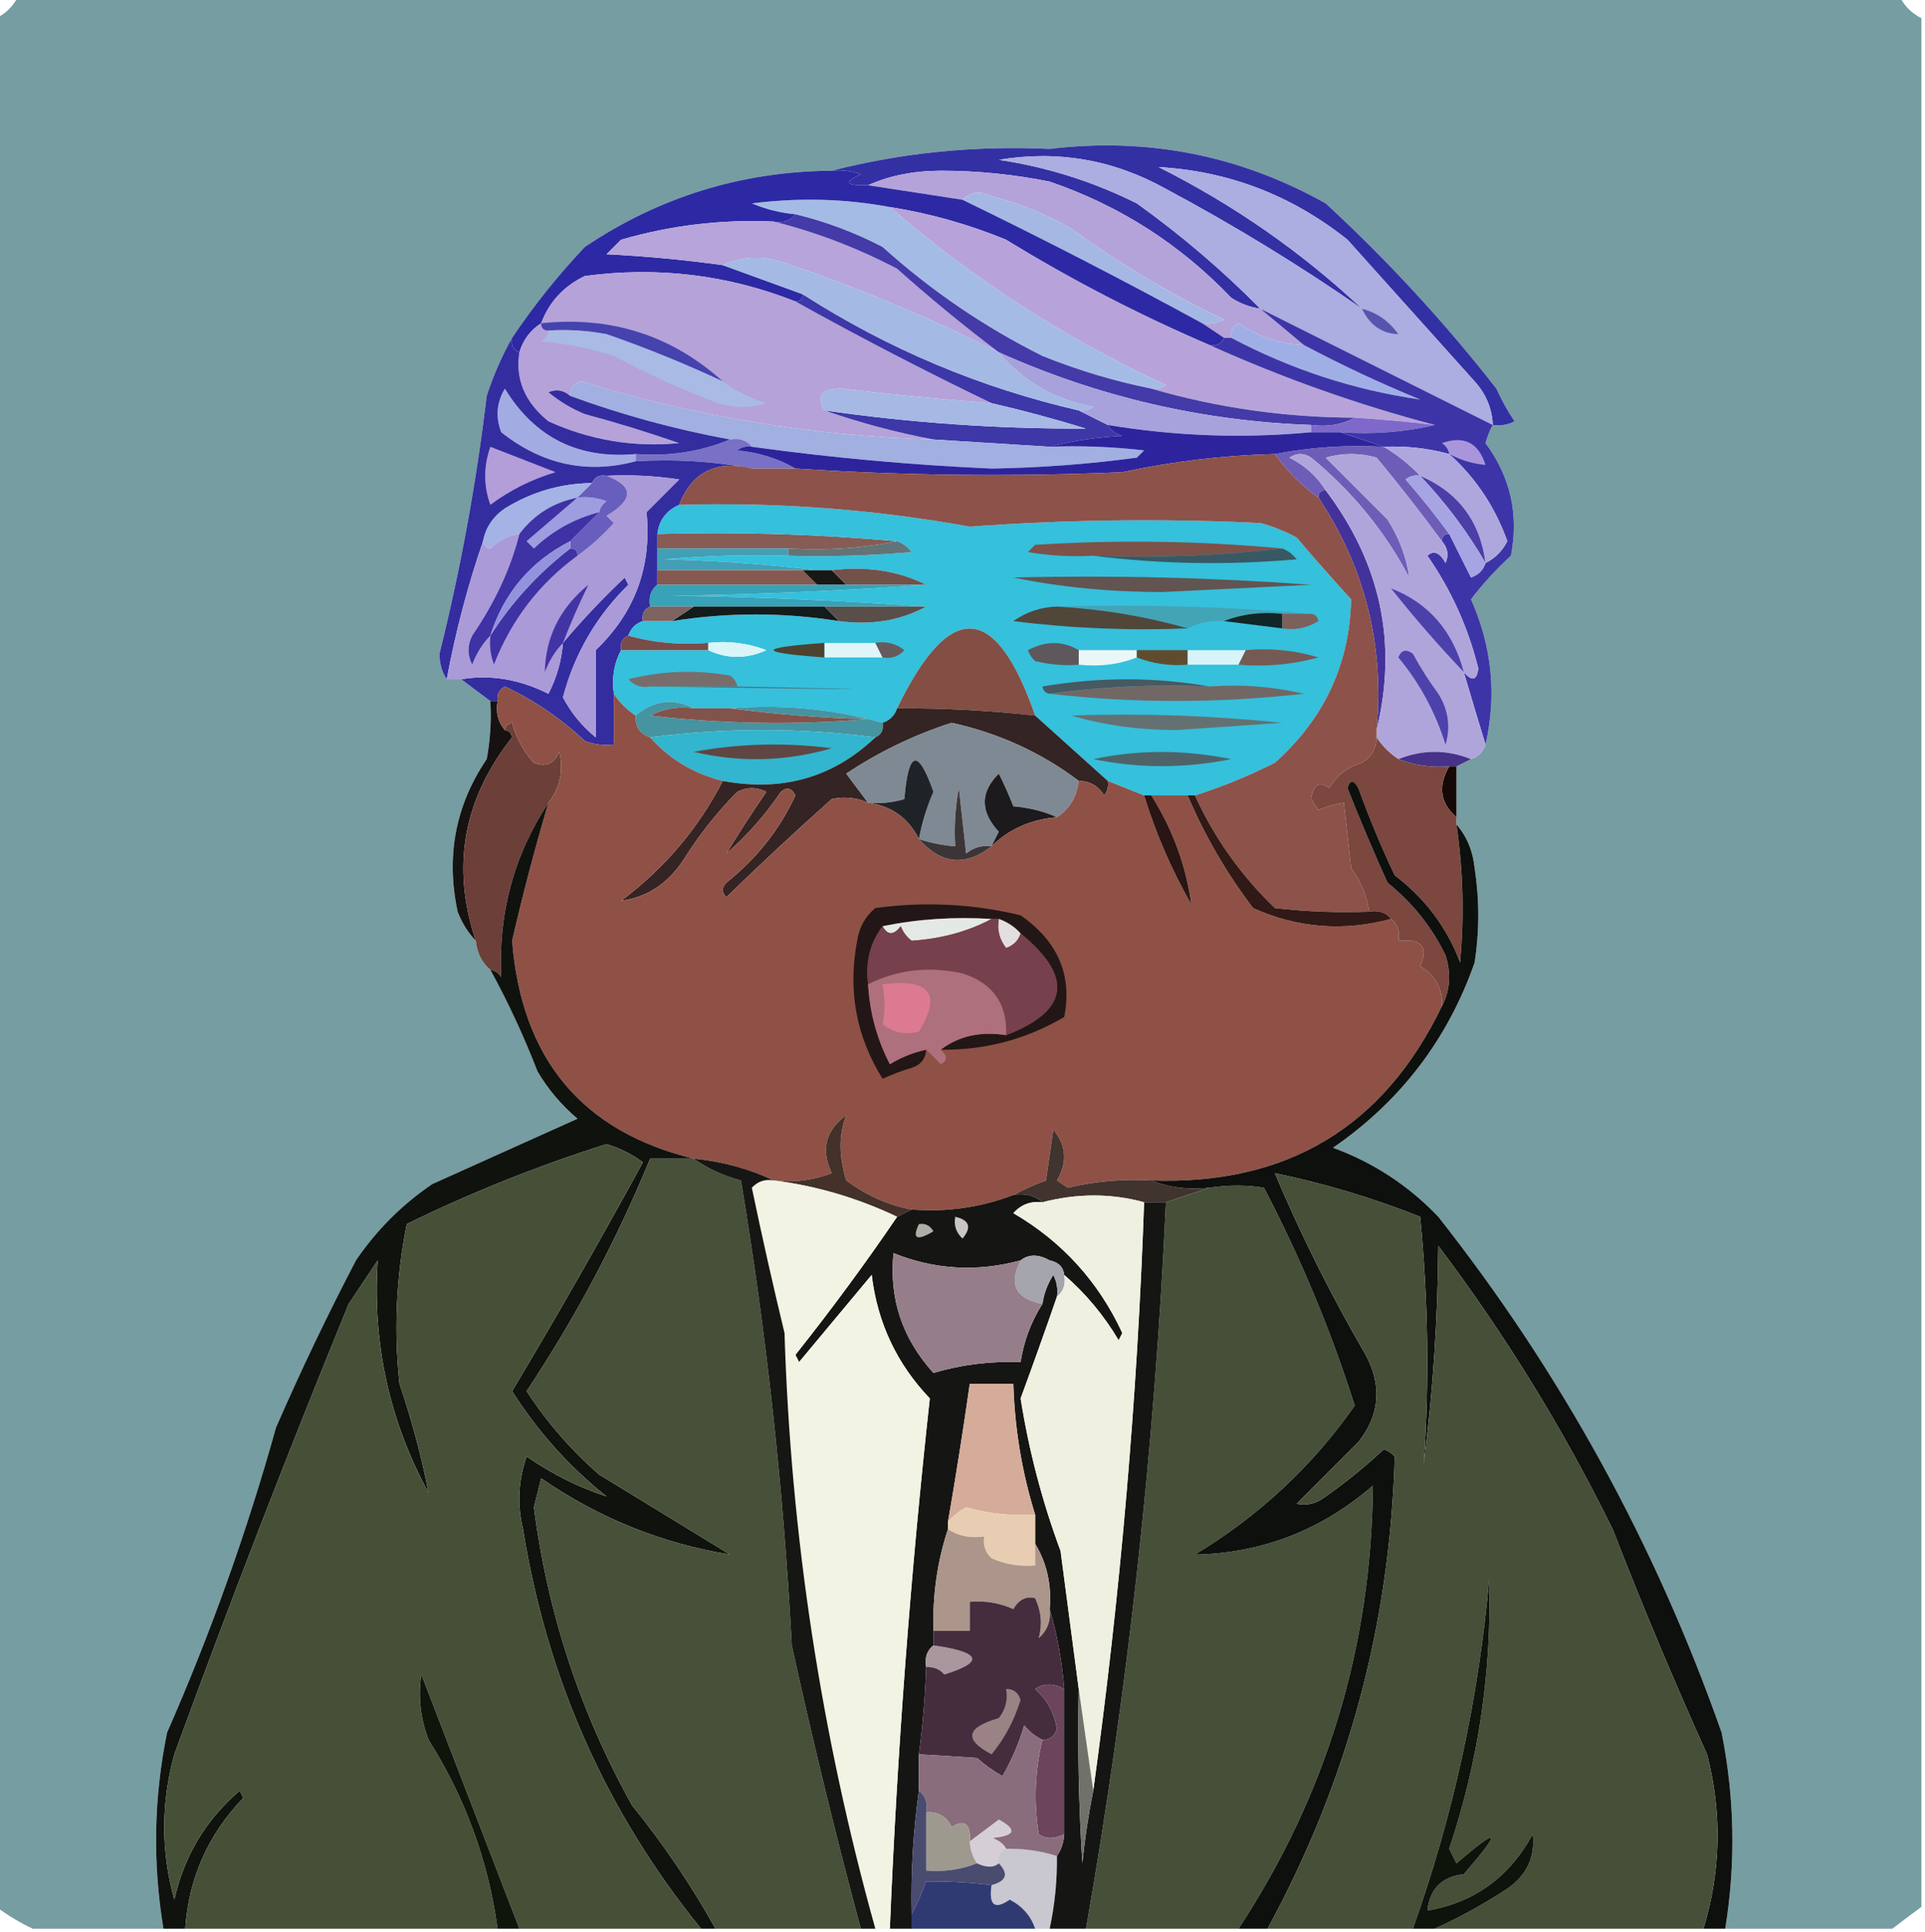 <?xml version="1.0" encoding="UTF-8"?>
<!DOCTYPE svg PUBLIC "-//W3C//DTD SVG 1.1//EN" "http://www.w3.org/Graphics/SVG/1.1/DTD/svg11.dtd">
<svg xmlns="http://www.w3.org/2000/svg" version="1.1" width="265px" height="266px" style="shape-rendering:geometricPrecision; text-rendering:geometricPrecision; image-rendering:optimizeQuality; fill-rule:evenodd; clip-rule:evenodd" xmlns:xlink="http://www.w3.org/1999/xlink">
<g><path style="opacity:0.997" fill="#769da2" d="M 2.5,-0.5 C 88.833,-0.5 175.167,-0.5 261.5,-0.5C 262.167,0.833 263.167,1.833 264.5,2.5C 264.5,89.167 264.5,175.833 264.5,262.5C 263.128,263.512 261.795,264.512 260.5,265.5C 252.833,265.5 245.167,265.5 237.5,265.5C 238.962,256.473 238.795,247.473 237,238.5C 227.88,212.584 214.88,188.918 198,167.5C 193.903,163.202 189.069,160.035 183.5,158C 192.776,151.612 199.276,143.112 203,132.5C 203.667,128.167 203.667,123.833 203,119.5C 202.76,117.148 201.927,115.148 200.5,113.5C 200.5,113.167 200.5,112.833 200.5,112.5C 200.5,110.167 200.5,107.833 200.5,105.5C 201.167,105.167 201.833,104.833 202.5,104.5C 203.5,104.167 204.167,103.5 204.5,102.5C 206.06,95.662 205.393,88.996 202.5,82.5C 204.121,80.376 205.954,78.376 208,76.5C 209.1,70.805 207.933,65.638 204.5,61C 204.743,60.098 205.077,59.265 205.5,58.5C 206.552,58.65 207.552,58.483 208.5,58C 207.54,56.581 206.707,55.081 206,53.5C 198.846,44.347 191.013,35.847 182.5,28C 170.677,21.379 158.01,18.879 144.5,20.5C 134.184,20.022 124.184,21.022 114.5,23.5C 102.091,23.601 90.758,27.101 80.5,34C 76.798,37.923 73.464,42.09 70.5,46.5C 69.109,48.96 67.942,51.626 67,54.5C 65.574,66.486 63.407,78.319 60.5,90C 60.514,91.385 60.848,92.551 61.5,93.5C 62.167,93.5 62.833,93.5 63.5,93.5C 64.795,94.488 66.128,95.488 67.5,96.5C 67.664,99.187 67.497,101.854 67,104.5C 62.704,110.845 61.37,117.845 63,125.5C 63.608,127.066 64.442,128.4 65.5,129.5C 65.66,131.153 66.326,132.486 67.5,133.5C 69.937,137.945 72.103,142.612 74,147.5C 75.458,149.96 77.291,152.127 79.5,154C 72.864,156.983 66.197,159.983 59.5,163C 55.333,165.833 51.833,169.333 49,173.5C 45.061,181.045 41.394,188.712 38,196.5C 33.989,210.869 28.988,224.869 23,238.5C 21.169,247.464 21.002,256.464 22.5,265.5C 16.5,265.5 10.5,265.5 4.5,265.5C 2.78,264.692 1.113,263.692 -0.5,262.5C -0.5,175.833 -0.5,89.167 -0.5,2.5C 0.833,1.833 1.833,0.833 2.5,-0.5 Z"/></g>
<g><path style="opacity:1" fill="#3330a4" d="M 205.5,58.5 C 205.392,56.217 204.559,54.217 203,52.5C 197.167,46 191.333,39.5 185.5,33C 177.835,26.892 169.168,23.559 159.5,23C 169.841,28.194 179.174,34.694 187.5,42.5C 178.889,36.52 169.889,31.02 160.5,26C 153.294,21.983 145.627,20.65 137.5,22C 144.157,22.997 150.49,24.997 156.5,28C 162.61,32.377 168.277,37.211 173.5,42.5C 172.078,42.291 170.745,41.791 169.5,41C 162.466,33.632 154.133,28.299 144.5,25C 139.556,24.003 134.556,23.503 129.5,23.5C 125.761,23.514 122.428,24.18 119.5,25.5C 116.402,25.587 116.068,25.087 118.5,24C 117.207,23.51 115.873,23.343 114.5,23.5C 124.184,21.022 134.184,20.022 144.5,20.5C 158.01,18.879 170.677,21.379 182.5,28C 191.013,35.847 198.846,44.347 206,53.5C 206.707,55.081 207.54,56.581 208.5,58C 207.552,58.483 206.552,58.65 205.5,58.5 Z"/></g>
<g><path style="opacity:1" fill="#b4a3d9" d="M 173.5,42.5 C 175.5,44.167 177.5,45.833 179.5,47.5C 176.234,47.371 173.234,46.371 170.5,44.5C 169.702,44.957 169.369,45.624 169.5,46.5C 169.167,46.5 168.833,46.5 168.5,46.5C 167.5,45.833 166.5,45.167 165.5,44.5C 166.552,44.65 167.552,44.483 168.5,44C 161.149,40.494 154.149,36.328 147.5,31.5C 144.068,29.52 140.402,28.02 136.5,27C 134.934,26.235 133.601,26.402 132.5,27.5C 128.167,26.833 123.833,26.167 119.5,25.5C 122.428,24.18 125.761,23.514 129.5,23.5C 134.556,23.503 139.556,24.003 144.5,25C 154.133,28.299 162.466,33.632 169.5,41C 170.745,41.791 172.078,42.291 173.5,42.5 Z"/></g>
<g><path style="opacity:1" fill="#acade0" d="M 187.5,42.5 C 179.174,34.694 169.841,28.194 159.5,23C 169.168,23.559 177.835,26.892 185.5,33C 191.333,39.5 197.167,46 203,52.5C 204.559,54.217 205.392,56.217 205.5,58.5C 195.444,53.472 184.777,48.139 173.5,42.5C 168.277,37.211 162.61,32.377 156.5,28C 150.49,24.997 144.157,22.997 137.5,22C 145.627,20.65 153.294,21.983 160.5,26C 169.889,31.02 178.889,36.52 187.5,42.5 Z"/></g>
<g><path style="opacity:1" fill="#a5b8e4" d="M 165.5,44.5 C 154.618,38.559 143.618,32.892 132.5,27.5C 133.601,26.402 134.934,26.235 136.5,27C 140.402,28.02 144.068,29.52 147.5,31.5C 154.149,36.328 161.149,40.494 168.5,44C 167.552,44.483 166.552,44.65 165.5,44.5 Z"/></g>
<g><path style="opacity:1" fill="#a4bce5" d="M 122.5,28.5 C 133.916,38.38 146.583,46.547 160.5,53C 159.906,53.464 159.239,53.631 158.5,53.5C 153.388,52.471 148.388,50.971 143.5,49C 135.473,44.989 128.14,39.989 121.5,34C 117.654,31.997 113.654,30.497 109.5,29.5C 107.436,29.313 105.436,28.813 103.5,28C 110.014,27.18 116.347,27.347 122.5,28.5 Z"/></g>
<g><path style="opacity:1" fill="#2d29a4" d="M 114.5,23.5 C 115.873,23.343 117.207,23.51 118.5,24C 116.068,25.087 116.402,25.587 119.5,25.5C 123.833,26.167 128.167,26.833 132.5,27.5C 143.618,32.892 154.618,38.559 165.5,44.5C 166.5,45.167 167.5,45.833 168.5,46.5C 168.158,47.338 167.492,47.672 166.5,47.5C 156.848,43.364 147.514,38.531 138.5,33C 133.33,30.875 127.997,29.375 122.5,28.5C 116.347,27.347 110.014,27.18 103.5,28C 105.436,28.813 107.436,29.313 109.5,29.5C 108.791,30.404 107.791,30.737 106.5,30.5C 99.361,30.178 92.361,31.012 85.5,33C 84.833,33.667 84.167,34.333 83.5,35C 88.882,35.265 94.215,35.765 99.5,36.5C 103.162,37.832 106.828,39.165 110.5,40.5C 110.5,41.167 110.167,41.5 109.5,41.5C 100.18,37.822 90.513,36.655 80.5,38C 77.591,39.406 75.591,41.572 74.5,44.5C 73.026,45.436 72.026,46.77 71.5,48.5C 70.662,48.158 70.328,47.492 70.5,46.5C 73.464,42.09 76.798,37.923 80.5,34C 90.758,27.101 102.091,23.601 114.5,23.5 Z"/></g>
<g><path style="opacity:1" fill="#b6a4da" d="M 106.5,30.5 C 112.319,31.945 117.985,34.111 123.5,37C 128.065,41.075 132.732,44.909 137.5,48.5C 127.888,43.677 117.888,39.51 107.5,36C 104.633,35.199 101.966,35.366 99.5,36.5C 94.215,35.765 88.882,35.265 83.5,35C 84.167,34.333 84.833,33.667 85.5,33C 92.361,31.012 99.361,30.178 106.5,30.5 Z"/></g>
<g><path style="opacity:1" fill="#b5a2d8" d="M 109.5,41.5 C 118.374,46.437 127.374,51.104 136.5,55.5C 129.658,54.984 122.825,54.317 116,53.5C 113.123,53.437 112.289,54.437 113.5,56.5C 118.387,58.2 123.387,59.533 128.5,60.5C 111.93,60.026 95.764,57.359 80,52.5C 78.97,52.836 78.47,53.503 78.5,54.5C 77.577,53.697 76.577,53.53 75.5,54C 77.001,55.252 78.668,56.252 80.5,57C 84.891,58.181 89.225,59.514 93.5,61C 87.251,61.606 81.251,60.606 75.5,58C 72.245,55.364 70.911,52.198 71.5,48.5C 72.026,46.77 73.026,45.436 74.5,44.5C 75.591,41.572 77.591,39.406 80.5,38C 90.513,36.655 100.18,37.822 109.5,41.5 Z"/></g>
<g><path style="opacity:1" fill="#b7a3d9" d="M 122.5,28.5 C 127.997,29.375 133.33,30.875 138.5,33C 147.514,38.531 156.848,43.364 166.5,47.5C 176.562,52.036 186.896,55.703 197.5,58.5C 193.846,58.058 190.179,57.724 186.5,57.5C 176.849,57.463 167.516,56.129 158.5,53.5C 159.239,53.631 159.906,53.464 160.5,53C 146.583,46.547 133.916,38.38 122.5,28.5 Z"/></g>
<g><path style="opacity:1" fill="#5655ae" d="M 187.5,42.5 C 189.544,43.031 191.211,44.198 192.5,46C 190.228,45.923 188.562,44.757 187.5,42.5 Z"/></g>
<g><path style="opacity:1" fill="#4642ae" d="M 74.5,44.5 C 84.115,43.49 92.449,46.157 99.5,52.5C 94.301,50.07 88.968,47.903 83.5,46C 80.854,45.503 78.187,45.336 75.5,45.5C 74.833,45.5 74.5,45.167 74.5,44.5 Z"/></g>
<g><path style="opacity:1" fill="#3d37a8" d="M 110.5,40.5 C 122.231,48.032 134.898,53.365 148.5,56.5C 149.833,57.167 151.167,57.833 152.5,58.5C 152.918,59.222 153.584,59.722 154.5,60C 150.975,60.179 147.641,60.679 144.5,61.5C 139.167,61.167 133.833,60.833 128.5,60.5C 123.387,59.533 118.387,58.2 113.5,56.5C 125.449,58.218 137.449,59.051 149.5,59C 145.191,57.673 140.858,56.507 136.5,55.5C 127.374,51.104 118.374,46.437 109.5,41.5C 110.167,41.5 110.5,41.167 110.5,40.5 Z"/></g>
<g><path style="opacity:1" fill="#443aa8" d="M 109.5,29.5 C 113.654,30.497 117.654,31.997 121.5,34C 128.14,39.989 135.473,44.989 143.5,49C 148.388,50.971 153.388,52.471 158.5,53.5C 167.516,56.129 176.849,57.463 186.5,57.5C 184.735,58.461 182.735,58.795 180.5,58.5C 165.515,57.97 151.182,54.636 137.5,48.5C 132.732,44.909 128.065,41.075 123.5,37C 117.985,34.111 112.319,31.945 106.5,30.5C 107.791,30.737 108.791,30.404 109.5,29.5 Z"/></g>
<g><path style="opacity:1" fill="#a9bae5" d="M 75.5,45.5 C 78.187,45.336 80.854,45.503 83.5,46C 88.968,47.903 94.301,50.07 99.5,52.5C 101.255,53.792 103.255,54.792 105.5,55.5C 102.861,56.356 100.194,56.19 97.5,55C 93.047,53.274 88.714,51.274 84.5,49C 81.247,47.964 77.914,47.297 74.5,47C 75.056,46.617 75.389,46.117 75.5,45.5 Z"/></g>
<g><path style="opacity:1" fill="#a4b9e4" d="M 99.5,36.5 C 101.966,35.366 104.633,35.199 107.5,36C 117.888,39.51 127.888,43.677 137.5,48.5C 140.861,52.519 145.195,55.019 150.5,56C 149.906,56.464 149.239,56.631 148.5,56.5C 134.898,53.365 122.231,48.032 110.5,40.5C 106.828,39.165 103.162,37.832 99.5,36.5 Z"/></g>
<g><path style="opacity:1" fill="#9fafe6" d="M 179.5,47.5 C 184.66,50.245 189.994,52.745 195.5,55C 186.389,53.685 177.722,50.852 169.5,46.5C 169.369,45.624 169.702,44.957 170.5,44.5C 173.234,46.371 176.234,47.371 179.5,47.5 Z"/></g>
<g><path style="opacity:1" fill="#a6b8e4" d="M 136.5,55.5 C 140.858,56.507 145.191,57.673 149.5,59C 137.449,59.051 125.449,58.218 113.5,56.5C 112.289,54.437 113.123,53.437 116,53.5C 122.825,54.317 129.658,54.984 136.5,55.5 Z"/></g>
<g><path style="opacity:1" fill="#a7a2db" d="M 137.5,48.5 C 151.182,54.636 165.515,57.97 180.5,58.5C 180.5,58.833 180.5,59.167 180.5,59.5C 171.156,60.38 161.823,60.046 152.5,58.5C 151.167,57.833 149.833,57.167 148.5,56.5C 149.239,56.631 149.906,56.464 150.5,56C 145.195,55.019 140.861,52.519 137.5,48.5 Z"/></g>
<g><path style="opacity:1" fill="#7e69ca" d="M 186.5,57.5 C 190.179,57.724 193.846,58.058 197.5,58.5C 193.366,59.485 189.032,59.818 184.5,59.5C 183.167,59.5 181.833,59.5 180.5,59.5C 180.5,59.167 180.5,58.833 180.5,58.5C 182.735,58.795 184.735,58.461 186.5,57.5 Z"/></g>
<g><path style="opacity:1" fill="#3d35a7" d="M 173.5,42.5 C 184.777,48.139 195.444,53.472 205.5,58.5C 205.077,59.265 204.743,60.098 204.5,61C 207.933,65.638 209.1,70.805 208,76.5C 205.954,78.376 204.121,80.376 202.5,82.5C 205.393,88.996 206.06,95.662 204.5,102.5C 203.51,99.261 202.51,95.928 201.5,92.5C 202.65,93.85 203.317,93.684 203.5,92C 202.115,86.397 199.782,81.231 196.5,76.5C 197.355,75.707 198.189,76.04 199,77.5C 199.47,76.423 199.303,75.423 198.5,74.5C 198.5,73.833 198.833,73.5 199.5,73.5C 200.491,75.482 201.491,77.482 202.5,79.5C 203.522,79.144 204.189,78.478 204.5,77.5C 205.812,76.855 206.812,75.855 207.5,74.5C 205.815,69.783 203.148,65.783 199.5,62.5C 196.57,61.701 193.57,61.368 190.5,61.5C 188.5,60.833 186.5,60.167 184.5,59.5C 189.032,59.818 193.366,59.485 197.5,58.5C 186.896,55.703 176.562,52.036 166.5,47.5C 167.492,47.672 168.158,47.338 168.5,46.5C 168.833,46.5 169.167,46.5 169.5,46.5C 177.722,50.852 186.389,53.685 195.5,55C 189.994,52.745 184.66,50.245 179.5,47.5C 177.5,45.833 175.5,44.167 173.5,42.5 Z"/></g>
<g><path style="opacity:1" fill="#a3ace2" d="M 87.5,62.5 C 87.5,62.833 87.5,63.167 87.5,63.5C 80.798,65.287 74.631,63.954 69,59.5C 68.192,57.421 68.359,55.421 69.5,53.5C 73.609,60.221 79.609,63.221 87.5,62.5 Z"/></g>
<g><path style="opacity:1" fill="#a1afe1" d="M 128.5,60.5 C 133.833,60.833 139.167,61.167 144.5,61.5C 148.846,61.334 153.179,61.501 157.5,62C 157.167,62.333 156.833,62.667 156.5,63C 149.863,63.893 143.197,64.393 136.5,64.5C 125.441,64.012 114.441,63.012 103.5,61.5C 102.791,60.596 101.791,60.263 100.5,60.5C 92.975,59.119 85.642,57.119 78.5,54.5C 78.47,53.503 78.97,52.836 80,52.5C 95.764,57.359 111.93,60.026 128.5,60.5 Z"/></g>
<g><path style="opacity:1" fill="#a995dc" d="M 199.5,62.5 C 199.389,61.883 199.056,61.383 198.5,61C 201.531,59.925 203.531,60.925 204.5,64C 202.811,63.866 201.144,63.366 199.5,62.5 Z"/></g>
<g><path style="opacity:1" fill="#6e5db7" d="M 190.5,61.5 C 192.349,62.593 194.016,63.926 195.5,65.5C 194.761,65.369 194.094,65.536 193.5,66C 195.629,68.439 197.629,70.939 199.5,73.5C 198.833,73.5 198.5,73.833 198.5,74.5C 195.367,70.268 192.367,66.435 189.5,63C 187.167,62.333 184.833,62.333 182.5,63C 185.333,65.833 188.167,68.667 191,71.5C 192.626,74.058 193.626,76.725 194,79.5C 190.635,73.129 186.135,67.629 180.5,63C 179.5,62.333 178.5,62.333 177.5,63C 179.618,64.049 181.284,65.549 182.5,67.5C 181.833,67.5 181.5,67.833 181.5,68.5C 179.167,66.833 177.167,64.833 175.5,62.5C 180.405,61.555 185.405,61.221 190.5,61.5 Z"/></g>
<g><path style="opacity:1" fill="#7971c6" d="M 100.5,60.5 C 101.791,60.263 102.791,60.596 103.5,61.5C 102.761,61.369 102.094,61.536 101.5,62C 104.457,62.279 107.123,63.113 109.5,64.5C 107.5,64.5 105.5,64.5 103.5,64.5C 98.359,63.512 93.026,63.179 87.5,63.5C 87.5,63.167 87.5,62.833 87.5,62.5C 92.122,62.844 96.455,62.177 100.5,60.5 Z"/></g>
<g><path style="opacity:1" fill="#2d249d" d="M 152.5,58.5 C 161.823,60.046 171.156,60.38 180.5,59.5C 181.833,59.5 183.167,59.5 184.5,59.5C 186.5,60.167 188.5,60.833 190.5,61.5C 185.405,61.221 180.405,61.555 175.5,62.5C 168.429,62.678 161.429,63.511 154.5,65C 139.489,65.642 124.489,65.476 109.5,64.5C 107.123,63.113 104.457,62.279 101.5,62C 102.094,61.536 102.761,61.369 103.5,61.5C 114.441,63.012 125.441,64.012 136.5,64.5C 143.197,64.393 149.863,63.893 156.5,63C 156.833,62.667 157.167,62.333 157.5,62C 153.179,61.501 148.846,61.334 144.5,61.5C 147.641,60.679 150.975,60.179 154.5,60C 153.584,59.722 152.918,59.222 152.5,58.5 Z"/></g>
<g><path style="opacity:1" fill="#aea7de" d="M 190.5,61.5 C 193.57,61.368 196.57,61.701 199.5,62.5C 203.148,65.783 205.815,69.783 207.5,74.5C 206.812,75.855 205.812,76.855 204.5,77.5C 203.751,71.758 200.751,67.758 195.5,65.5C 194.016,63.926 192.349,62.593 190.5,61.5 Z"/></g>
<g><path style="opacity:1" fill="#332da0" d="M 70.5,46.5 C 70.328,47.492 70.662,48.158 71.5,48.5C 70.911,52.198 72.245,55.364 75.5,58C 81.251,60.606 87.251,61.606 93.5,61C 89.225,59.514 84.891,58.181 80.5,57C 78.668,56.252 77.001,55.252 75.5,54C 76.577,53.53 77.577,53.697 78.5,54.5C 85.642,57.119 92.975,59.119 100.5,60.5C 96.455,62.177 92.122,62.844 87.5,62.5C 79.609,63.221 73.609,60.221 69.5,53.5C 68.359,55.421 68.192,57.421 69,59.5C 74.631,63.954 80.798,65.287 87.5,63.5C 93.026,63.179 98.359,63.512 103.5,64.5C 98.569,63.312 95.236,64.978 93.5,69.5C 91.738,70.262 90.738,71.596 90.5,73.5C 90.5,74.167 90.5,74.833 90.5,75.5C 90.5,76.5 90.5,77.5 90.5,78.5C 90.5,79.167 90.5,79.833 90.5,80.5C 89.596,81.209 89.263,82.209 89.5,83.5C 88.662,83.842 88.328,84.508 88.5,85.5C 87.5,85.833 86.833,86.5 86.5,87.5C 85.662,87.842 85.328,88.508 85.5,89.5C 84.539,91.265 84.205,93.265 84.5,95.5C 84.5,97.833 84.5,100.167 84.5,102.5C 83.127,102.657 81.793,102.49 80.5,102C 77.245,98.914 73.578,96.414 69.5,94.5C 68.703,94.957 68.369,95.624 68.5,96.5C 68.167,96.5 67.833,96.5 67.5,96.5C 66.128,95.488 64.795,94.488 63.5,93.5C 67.501,92.833 71.501,93.499 75.5,95.5C 76.635,93.293 77.302,90.96 77.5,88.5C 80.101,85.396 82.934,82.396 86,79.5C 86.167,79.833 86.333,80.167 86.5,80.5C 82.072,84.857 79.072,90.024 77.5,96C 78.608,98.112 80.108,99.946 82,101.5C 82,97.5 82,93.5 82,89.5C 87.409,84.34 89.743,78.006 89,70.5C 90.5,69 92,67.5 93.5,66C 90.183,65.502 86.85,65.335 83.5,65.5C 82.508,65.328 81.842,65.662 81.5,66.5C 77.187,66.548 73.187,67.715 69.5,70C 67.859,71.129 66.859,72.629 66.5,74.5C 64.388,80.607 62.722,86.941 61.5,93.5C 60.848,92.551 60.514,91.385 60.5,90C 63.407,78.319 65.574,66.486 67,54.5C 67.942,51.626 69.109,48.96 70.5,46.5 Z"/></g>
<g><path style="opacity:1" fill="#b39eda" d="M 67.5,61.5 C 70.479,62.654 73.479,63.82 76.5,65C 73.221,65.973 70.221,67.473 67.5,69.5C 66.551,66.874 66.551,64.207 67.5,61.5 Z"/></g>
<g><path style="opacity:1" fill="#ab9ad8" d="M 83.5,65.5 C 86.85,65.335 90.183,65.502 93.5,66C 92,67.5 90.5,69 89,70.5C 89.743,78.006 87.409,84.34 82,89.5C 82,93.5 82,97.5 82,101.5C 80.108,99.946 78.608,98.112 77.5,96C 79.072,90.024 82.072,84.857 86.5,80.5C 86.333,80.167 86.167,79.833 86,79.5C 82.934,82.396 80.101,85.396 77.5,88.5C 77.302,90.96 76.635,93.293 75.5,95.5C 71.501,93.499 67.501,92.833 63.5,93.5C 62.833,93.5 62.167,93.5 61.5,93.5C 62.722,86.941 64.388,80.607 66.5,74.5C 66.56,75.043 66.893,75.376 67.5,75.5C 68.622,74.37 69.956,73.703 71.5,73.5C 70.308,78.242 68.141,82.909 65,87.5C 64.333,88.833 64.333,90.167 65,91.5C 65.608,89.934 66.442,88.6 67.5,87.5C 67.343,88.873 67.51,90.207 68,91.5C 70.4,85.35 74.234,80.35 79.5,76.5C 81.296,75.207 82.963,73.707 84.5,72C 84.167,71.667 83.833,71.333 83.5,71C 87.275,68.756 87.275,66.923 83.5,65.5 Z"/></g>
<g><path style="opacity:1" fill="#a4b2e5" d="M 81.5,66.5 C 80.833,67.167 80.167,67.833 79.5,68.5C 76.197,69.151 73.53,70.818 71.5,73.5C 69.956,73.703 68.622,74.37 67.5,75.5C 66.893,75.376 66.56,75.043 66.5,74.5C 66.859,72.629 67.859,71.129 69.5,70C 73.187,67.715 77.187,66.548 81.5,66.5 Z"/></g>
<g><path style="opacity:1" fill="#44329b" d="M 182.5,67.5 C 190.095,77.561 192.428,88.561 189.5,100.5C 190.583,88.832 187.916,78.165 181.5,68.5C 181.5,67.833 181.833,67.5 182.5,67.5 Z"/></g>
<g><path style="opacity:1" fill="#9e9de0" d="M 79.5,68.5 C 80.873,68.343 82.207,68.51 83.5,69C 82.944,69.383 82.611,69.883 82.5,70.5C 79.071,71.381 76.071,73.048 73.5,75.5C 73.167,75.167 72.833,74.833 72.5,74.5C 74.878,72.448 77.211,70.448 79.5,68.5 Z"/></g>
<g><path style="opacity:1" fill="#685ebd" d="M 83.5,65.5 C 87.275,66.923 87.275,68.756 83.5,71C 83.833,71.333 84.167,71.667 84.5,72C 82.963,73.707 81.296,75.207 79.5,76.5C 79.5,75.833 79.167,75.5 78.5,75.5C 78.5,75.167 78.5,74.833 78.5,74.5C 79.833,73.167 81.167,71.833 82.5,70.5C 82.611,69.883 82.944,69.383 83.5,69C 82.207,68.51 80.873,68.343 79.5,68.5C 80.167,67.833 80.833,67.167 81.5,66.5C 81.842,65.662 82.508,65.328 83.5,65.5 Z"/></g>
<g><path style="opacity:1" fill="#4b3ea6" d="M 195.5,65.5 C 200.751,67.758 203.751,71.758 204.5,77.5C 201.998,73.181 198.998,69.181 195.5,65.5 Z"/></g>
<g><path style="opacity:1" fill="#865c55" d="M 90.5,73.5 C 101.581,73.19 112.581,73.523 123.5,74.5C 118.695,75.487 113.695,75.82 108.5,75.5C 102.5,75.5 96.5,75.5 90.5,75.5C 90.5,74.833 90.5,74.167 90.5,73.5 Z"/></g>
<g><path style="opacity:1" fill="#35c0dc" d="M 93.5,69.5 C 106.987,69.109 120.32,70.109 133.5,72.5C 146.825,71.527 160.159,71.36 173.5,72C 175.246,72.471 176.913,73.138 178.5,74C 181.002,76.947 183.502,79.78 186,82.5C 185.79,91.432 182.29,98.932 175.5,105C 171.93,106.799 168.263,108.299 164.5,109.5C 164.167,109.5 163.833,109.5 163.5,109.5C 161.833,109.5 160.167,109.5 158.5,109.5C 158.167,109.5 157.833,109.5 157.5,109.5C 155.833,108.833 154.167,108.167 152.5,107.5C 149.192,104.529 145.859,101.529 142.5,98.5C 137.083,82.878 130.75,82.545 123.5,97.5C 123.167,98.5 122.5,99.167 121.5,99.5C 114.781,97.595 107.781,96.929 100.5,97.5C 98.833,97.5 97.167,97.5 95.5,97.5C 92.67,96.063 90.003,96.396 87.5,98.5C 86.272,97.694 85.272,96.694 84.5,95.5C 84.205,93.265 84.539,91.265 85.5,89.5C 89.5,89.5 93.5,89.5 97.5,89.5C 100.135,90.729 102.801,90.729 105.5,89.5C 102.914,88.52 100.247,88.187 97.5,88.5C 93.629,88.815 89.962,88.482 86.5,87.5C 86.833,86.5 87.5,85.833 88.5,85.5C 89.833,85.5 91.167,85.5 92.5,85.5C 100.161,84.276 107.828,84.276 115.5,85.5C 119.971,86.089 123.971,85.423 127.5,83.5C 116.007,82.669 104.341,82.169 92.5,82C 104.341,81.831 116.007,81.331 127.5,80.5C 123.627,78.57 119.294,77.903 114.5,78.5C 113.833,78.5 113.167,78.5 112.5,78.5C 105.679,77.671 98.679,77.171 91.5,77C 97.157,76.501 102.824,76.334 108.5,76.5C 114.176,76.666 119.843,76.499 125.5,76C 124.956,75.283 124.289,74.783 123.5,74.5C 112.581,73.523 101.581,73.19 90.5,73.5C 90.738,71.596 91.738,70.262 93.5,69.5 Z"/></g>
<g><path style="opacity:1" fill="#429fb5" d="M 90.5,75.5 C 96.5,75.5 102.5,75.5 108.5,75.5C 108.5,75.833 108.5,76.167 108.5,76.5C 102.824,76.334 97.157,76.501 91.5,77C 98.679,77.171 105.679,77.671 112.5,78.5C 111.833,78.5 111.167,78.5 110.5,78.5C 103.833,78.5 97.167,78.5 90.5,78.5C 90.5,77.5 90.5,76.5 90.5,75.5 Z"/></g>
<g><path style="opacity:1" fill="#627477" d="M 123.5,74.5 C 124.289,74.783 124.956,75.283 125.5,76C 119.843,76.499 114.176,76.666 108.5,76.5C 108.5,76.167 108.5,75.833 108.5,75.5C 113.695,75.82 118.695,75.487 123.5,74.5 Z"/></g>
<g><path style="opacity:1" fill="#7d5249" d="M 176.5,75.5 C 168.016,76.493 159.349,76.826 150.5,76.5C 147.482,76.665 144.482,76.498 141.5,76C 141.833,75.667 142.167,75.333 142.5,75C 153.855,74.282 165.189,74.449 176.5,75.5 Z"/></g>
<g><path style="opacity:1" fill="#a6a4e2" d="M 195.5,65.5 C 198.998,69.181 201.998,73.181 204.5,77.5C 204.189,78.478 203.522,79.144 202.5,79.5C 201.491,77.482 200.491,75.482 199.5,73.5C 197.629,70.939 195.629,68.439 193.5,66C 194.094,65.536 194.761,65.369 195.5,65.5 Z"/></g>
<g><path style="opacity:1" fill="#385963" d="M 176.5,75.5 C 177.289,75.783 177.956,76.283 178.5,77C 168.991,77.824 159.657,77.658 150.5,76.5C 159.349,76.826 168.016,76.493 176.5,75.5 Z"/></g>
<g><path style="opacity:1" fill="#855950" d="M 90.5,78.5 C 97.167,78.5 103.833,78.5 110.5,78.5C 111.167,79.167 111.833,79.833 112.5,80.5C 105.167,80.5 97.833,80.5 90.5,80.5C 90.5,79.833 90.5,79.167 90.5,78.5 Z"/></g>
<g><path style="opacity:1" fill="#171716" d="M 110.5,78.5 C 111.167,78.5 111.833,78.5 112.5,78.5C 113.167,78.5 113.833,78.5 114.5,78.5C 115.167,79.167 115.833,79.833 116.5,80.5C 115.167,80.5 113.833,80.5 112.5,80.5C 111.833,79.833 111.167,79.167 110.5,78.5 Z"/></g>
<g><path style="opacity:1" fill="#3e32a5" d="M 79.5,68.5 C 77.211,70.448 74.878,72.448 72.5,74.5C 72.833,74.833 73.167,75.167 73.5,75.5C 76.071,73.048 79.071,71.381 82.5,70.5C 81.167,71.833 79.833,73.167 78.5,74.5C 73.045,77.291 69.378,81.624 67.5,87.5C 66.442,88.6 65.608,89.934 65,91.5C 64.333,90.167 64.333,88.833 65,87.5C 68.141,82.909 70.308,78.242 71.5,73.5C 73.53,70.818 76.197,69.151 79.5,68.5 Z"/></g>
<g><path style="opacity:1" fill="#725149" d="M 114.5,78.5 C 119.294,77.903 123.627,78.57 127.5,80.5C 123.833,80.5 120.167,80.5 116.5,80.5C 115.833,79.833 115.167,79.167 114.5,78.5 Z"/></g>
<g><path style="opacity:1" fill="#3f32a4" d="M 78.5,75.5 C 79.167,75.5 79.5,75.833 79.5,76.5C 74.234,80.35 70.4,85.35 68,91.5C 67.51,90.207 67.343,88.873 67.5,87.5C 70.429,82.901 74.096,78.901 78.5,75.5 Z"/></g>
<g><path style="opacity:1" fill="#37a2b8" d="M 90.5,80.5 C 97.833,80.5 105.167,80.5 112.5,80.5C 113.833,80.5 115.167,80.5 116.5,80.5C 120.167,80.5 123.833,80.5 127.5,80.5C 116.007,81.331 104.341,81.831 92.5,82C 104.341,82.169 116.007,82.669 127.5,83.5C 122.833,83.5 118.167,83.5 113.5,83.5C 107.5,83.5 101.5,83.5 95.5,83.5C 93.5,83.5 91.5,83.5 89.5,83.5C 89.263,82.209 89.596,81.209 90.5,80.5 Z"/></g>
<g><path style="opacity:1" fill="#625451" d="M 139.5,79.5 C 153.183,79.168 166.85,79.501 180.5,80.5C 173.667,80.833 166.833,81.167 160,81.5C 152.799,81.497 145.966,80.83 139.5,79.5 Z"/></g>
<g><path style="opacity:1" fill="#9392dd" d="M 78.5,74.5 C 78.5,74.833 78.5,75.167 78.5,75.5C 74.096,78.901 70.429,82.901 67.5,87.5C 69.378,81.624 73.045,77.291 78.5,74.5 Z"/></g>
<g><path style="opacity:1" fill="#141b1b" d="M 95.5,83.5 C 101.5,83.5 107.5,83.5 113.5,83.5C 114.167,84.167 114.833,84.833 115.5,85.5C 107.828,84.276 100.161,84.276 92.5,85.5C 93.5,84.833 94.5,84.167 95.5,83.5 Z"/></g>
<g><path style="opacity:1" fill="#594e49" d="M 113.5,83.5 C 118.167,83.5 122.833,83.5 127.5,83.5C 123.971,85.423 119.971,86.089 115.5,85.5C 114.833,84.833 114.167,84.167 113.5,83.5 Z"/></g>
<g><path style="opacity:1" fill="#43a4b6" d="M 145.5,83.5 C 157.345,83.172 169.012,83.505 180.5,84.5C 179.167,84.5 177.833,84.5 176.5,84.5C 173.615,84.194 170.948,84.527 168.5,85.5C 166.708,85.366 165.042,85.699 163.5,86.5C 157.735,84.853 151.735,83.853 145.5,83.5 Z"/></g>
<g><path style="opacity:1" fill="#7d6360" d="M 89.5,83.5 C 91.5,83.5 93.5,83.5 95.5,83.5C 94.5,84.167 93.5,84.833 92.5,85.5C 91.167,85.5 89.833,85.5 88.5,85.5C 88.328,84.508 88.662,83.842 89.5,83.5 Z"/></g>
<g><path style="opacity:1" fill="#112627" d="M 168.5,85.5 C 170.948,84.527 173.615,84.194 176.5,84.5C 176.5,85.167 176.5,85.833 176.5,86.5C 173.833,86.167 171.167,85.833 168.5,85.5 Z"/></g>
<g><path style="opacity:1" fill="#51463a" d="M 145.5,83.5 C 151.735,83.853 157.735,84.853 163.5,86.5C 155.472,86.831 147.472,86.498 139.5,85.5C 141.304,84.232 143.304,83.565 145.5,83.5 Z"/></g>
<g><path style="opacity:1" fill="#7c605b" d="M 176.5,84.5 C 177.833,84.5 179.167,84.5 180.5,84.5C 181.043,84.56 181.376,84.893 181.5,85.5C 179.955,86.452 178.288,86.785 176.5,86.5C 176.5,85.833 176.5,85.167 176.5,84.5 Z"/></g>
<g><path style="opacity:1" fill="#4234a5" d="M 77.5,88.5 C 76.442,89.6 75.608,90.934 75,92.5C 75.103,87.682 77.103,83.682 81,80.5C 79.773,82.972 78.607,85.639 77.5,88.5 Z"/></g>
<g><path style="opacity:1" fill="#794c4a" d="M 86.5,87.5 C 89.962,88.482 93.629,88.815 97.5,88.5C 97.5,88.833 97.5,89.167 97.5,89.5C 93.5,89.5 89.5,89.5 85.5,89.5C 85.328,88.508 85.662,87.842 86.5,87.5 Z"/></g>
<g><path style="opacity:1" fill="#d9f5f8" d="M 97.5,89.5 C 97.5,89.167 97.5,88.833 97.5,88.5C 100.247,88.187 102.914,88.52 105.5,89.5C 102.801,90.729 100.135,90.729 97.5,89.5 Z"/></g>
<g><path style="opacity:1" fill="#4d412f" d="M 113.5,88.5 C 113.5,89.167 113.5,89.833 113.5,90.5C 104.167,89.833 104.167,89.167 113.5,88.5 Z"/></g>
<g><path style="opacity:1" fill="#dff5f8" d="M 113.5,88.5 C 115.833,88.5 118.167,88.5 120.5,88.5C 120.833,89.167 121.167,89.833 121.5,90.5C 118.833,90.5 116.167,90.5 113.5,90.5C 113.5,89.833 113.5,89.167 113.5,88.5 Z"/></g>
<g><path style="opacity:1" fill="#675a5c" d="M 120.5,88.5 C 121.978,88.238 123.311,88.571 124.5,89.5C 123.675,90.386 122.675,90.719 121.5,90.5C 121.167,89.833 120.833,89.167 120.5,88.5 Z"/></g>
<g><path style="opacity:1" fill="#834e44" d="M 142.5,98.5 C 136.19,97.81 129.857,97.476 123.5,97.5C 130.75,82.545 137.083,82.878 142.5,98.5 Z"/></g>
<g><path style="opacity:1" fill="#eaf7f7" d="M 148.5,89.5 C 151.167,89.5 153.833,89.5 156.5,89.5C 156.5,89.833 156.5,90.167 156.5,90.5C 154.052,91.473 151.385,91.806 148.5,91.5C 148.5,90.833 148.5,90.167 148.5,89.5 Z"/></g>
<g><path style="opacity:1" fill="#5e575c" d="M 148.5,89.5 C 148.5,90.167 148.5,90.833 148.5,91.5C 146.473,91.662 144.473,91.496 142.5,91C 142.043,90.586 141.709,90.086 141.5,89.5C 143.973,88.203 146.307,88.203 148.5,89.5 Z"/></g>
<g><path style="opacity:1" fill="#5f4c2e" d="M 156.5,90.5 C 156.5,90.167 156.5,89.833 156.5,89.5C 158.833,89.5 161.167,89.5 163.5,89.5C 163.5,90.167 163.5,90.833 163.5,91.5C 161.05,91.702 158.717,91.369 156.5,90.5 Z"/></g>
<g><path style="opacity:1" fill="#d7f5f8" d="M 163.5,89.5 C 166.167,89.5 168.833,89.5 171.5,89.5C 171.167,90.167 170.833,90.833 170.5,91.5C 168.167,91.5 165.833,91.5 163.5,91.5C 163.5,90.833 163.5,90.167 163.5,89.5 Z"/></g>
<g><path style="opacity:1" fill="#755a54" d="M 171.5,89.5 C 174.898,89.18 178.232,89.513 181.5,90.5C 177.893,91.489 174.226,91.823 170.5,91.5C 170.833,90.833 171.167,90.167 171.5,89.5 Z"/></g>
<g><path style="opacity:1" fill="#786d6b" d="M 101.5,94.5 C 97.5,94.5 93.5,94.5 89.5,94.5C 88.325,94.719 87.325,94.386 86.5,93.5C 91.131,92.338 95.798,92.172 100.5,93C 101.056,93.383 101.389,93.883 101.5,94.5 Z"/></g>
<g><path style="opacity:1" fill="#475961" d="M 166.5,94.5 C 158.981,94.175 151.648,94.508 144.5,95.5C 143.957,95.44 143.624,95.107 143.5,94.5C 151.323,93.18 158.99,93.18 166.5,94.5 Z"/></g>
<g><path style="opacity:1" fill="#4d737b" d="M 89.5,94.5 C 93.5,94.5 97.5,94.5 101.5,94.5C 126.05,94.993 122.05,94.993 89.5,94.5 Z"/></g>
<g><path style="opacity:1" fill="#716764" d="M 166.5,94.5 C 170.884,94.174 175.217,94.508 179.5,95.5C 167.673,96.824 156.007,96.824 144.5,95.5C 151.648,94.508 158.981,94.175 166.5,94.5 Z"/></g>
<g><path style="opacity:1" fill="#647172" d="M 147.5,98.5 C 157.19,98.168 166.856,98.502 176.5,99.5C 171.667,99.833 166.833,100.167 162,100.5C 156.784,100.494 151.951,99.827 147.5,98.5 Z"/></g>
<g><path style="opacity:1" fill="#4693a1" d="M 95.5,97.5 C 93.396,97.201 91.396,97.534 89.5,98.5C 99.483,99.666 109.483,99.832 119.5,99C 112.987,98.828 106.653,98.328 100.5,97.5C 107.781,96.929 114.781,97.595 121.5,99.5C 121.672,100.492 121.338,101.158 120.5,101.5C 110.167,100.167 99.833,100.167 89.5,101.5C 88.094,101.027 87.427,100.027 87.5,98.5C 90.003,96.396 92.67,96.063 95.5,97.5 Z"/></g>
<g><path style="opacity:1" fill="#82534a" d="M 95.5,97.5 C 97.167,97.5 98.833,97.5 100.5,97.5C 106.653,98.328 112.987,98.828 119.5,99C 109.483,99.832 99.483,99.666 89.5,98.5C 91.396,97.534 93.396,97.201 95.5,97.5 Z"/></g>
<g><path style="opacity:1" fill="#b0a5db" d="M 198.5,74.5 C 199.303,75.423 199.47,76.423 199,77.5C 198.189,76.04 197.355,75.707 196.5,76.5C 199.782,81.231 202.115,86.397 203.5,92C 203.317,93.684 202.65,93.85 201.5,92.5C 202.51,95.928 203.51,99.261 204.5,102.5C 204.167,103.5 203.5,104.167 202.5,104.5C 199.167,103.167 195.833,103.167 192.5,104.5C 191.272,103.694 190.272,102.694 189.5,101.5C 189.5,101.167 189.5,100.833 189.5,100.5C 192.428,88.561 190.095,77.561 182.5,67.5C 181.284,65.549 179.618,64.049 177.5,63C 178.5,62.333 179.5,62.333 180.5,63C 186.135,67.629 190.635,73.129 194,79.5C 193.626,76.725 192.626,74.058 191,71.5C 188.167,68.667 185.333,65.833 182.5,63C 184.833,62.333 187.167,62.333 189.5,63C 192.367,66.435 195.367,70.268 198.5,74.5 Z"/></g>
<g><path style="opacity:1" fill="#4d41ab" d="M 192.5,90.5 C 192.897,89.475 193.563,89.308 194.5,90C 195.542,91.918 196.708,93.751 198,95.5C 199.373,97.695 199.706,100.029 199,102.5C 197.582,97.99 195.415,93.99 192.5,90.5 Z"/></g>
<g><path style="opacity:1" fill="#4c40aa" d="M 201.5,92.5 C 198.032,88.859 194.698,85.026 191.5,81C 196.658,83.007 199.992,86.84 201.5,92.5 Z"/></g>
<g><path style="opacity:1" fill="#32b5ce" d="M 120.5,101.5 C 114.697,107.03 107.697,109.03 99.5,107.5C 95.495,106.502 92.161,104.502 89.5,101.5C 99.833,100.167 110.167,100.167 120.5,101.5 Z"/></g>
<g><path style="opacity:1" fill="#5f4643" d="M 95.5,103.5 C 101.653,102.347 107.986,102.18 114.5,103C 108.228,104.829 101.895,104.995 95.5,103.5 Z"/></g>
<g><path style="opacity:1" fill="#342423" d="M 123.5,97.5 C 129.857,97.476 136.19,97.81 142.5,98.5C 145.859,101.529 149.192,104.529 152.5,107.5C 152.631,108.239 152.464,108.906 152,109.5C 151.184,108.177 150.017,107.511 148.5,107.5C 143.339,103.602 137.505,100.935 131,99.5C 125.843,101.162 121.01,103.495 116.5,106.5C 117.524,107.852 118.524,109.185 119.5,110.5C 117.863,109.782 116.197,109.616 114.5,110C 109.571,114.384 104.738,118.884 100,123.5C 99.333,122.833 99.333,122.167 100,121.5C 104.147,118.196 107.313,114.196 109.5,109.5C 108.998,108.479 108.332,108.312 107.5,109C 105.333,112.197 102.833,115.03 100,117.5C 101.625,114.806 103.458,111.973 105.5,109C 104.167,108.333 102.833,108.333 101.5,109C 98.639,111.894 96.139,115.061 94,118.5C 91.851,121.694 89.018,123.528 85.5,124C 91.468,119.539 96.134,114.039 99.5,107.5C 107.697,109.03 114.697,107.03 120.5,101.5C 121.338,101.158 121.672,100.492 121.5,99.5C 122.5,99.167 123.167,98.5 123.5,97.5 Z"/></g>
<g><path style="opacity:1" fill="#7f8993" d="M 148.5,107.5 C 148.25,109.674 147.25,111.341 145.5,112.5C 143.708,111.691 141.708,111.191 139.5,111C 138.91,109.491 138.244,107.991 137.5,106.5C 134.925,109.045 134.925,111.712 137.5,114.5C 137.137,115.183 136.804,115.85 136.5,116.5C 135.178,116.33 134.011,116.663 133,117.5C 132.667,114.5 132.333,111.5 132,108.5C 131.503,111.146 131.336,113.813 131.5,116.5C 129.784,116.371 128.117,116.038 126.5,115.5C 126.915,113.253 127.582,111.086 128.5,109C 126.38,102.959 125.046,103.292 124.5,110C 122.866,110.494 121.199,110.66 119.5,110.5C 118.524,109.185 117.524,107.852 116.5,106.5C 121.01,103.495 125.843,101.162 131,99.5C 137.505,100.935 143.339,103.602 148.5,107.5 Z"/></g>
<g><path style="opacity:1" fill="#4e6368" d="M 150.5,104.5 C 156.678,103.183 163.012,103.183 169.5,104.5C 163.112,105.79 156.778,105.79 150.5,104.5 Z"/></g>
<g><path style="opacity:1" fill="#463288" d="M 192.5,104.5 C 195.833,103.167 199.167,103.167 202.5,104.5C 201.833,104.833 201.167,105.167 200.5,105.5C 200.167,105.5 199.833,105.5 199.5,105.5C 197.05,105.702 194.717,105.369 192.5,104.5 Z"/></g>
<g><path style="opacity:1" fill="#151211" d="M 67.5,96.5 C 67.833,96.5 68.167,96.5 68.5,96.5C 68.232,98.099 68.566,99.432 69.5,100.5C 70.043,100.56 70.376,100.893 70.5,101.5C 63.764,110.01 62.097,119.343 65.5,129.5C 64.442,128.4 63.608,127.066 63,125.5C 61.37,117.845 62.704,110.845 67,104.5C 67.497,101.854 67.664,99.187 67.5,96.5 Z"/></g>
<g><path style="opacity:1" fill="#6c3f38" d="M 69.5,100.5 C 69.56,99.957 69.893,99.624 70.5,99.5C 71.08,101.637 72.08,103.47 73.5,105C 75.108,105.658 76.275,105.158 77,103.5C 77.588,106.139 77.088,108.473 75.5,110.5C 70.754,117.7 68.587,125.7 69,134.5C 68.617,133.944 68.117,133.611 67.5,133.5C 66.326,132.486 65.66,131.153 65.5,129.5C 62.097,119.343 63.764,110.01 70.5,101.5C 70.376,100.893 70.043,100.56 69.5,100.5 Z"/></g>
<g><path style="opacity:1" fill="#8d524a" d="M 175.5,62.5 C 177.167,64.833 179.167,66.833 181.5,68.5C 187.916,78.165 190.583,88.832 189.5,100.5C 189.5,100.833 189.5,101.167 189.5,101.5C 189.489,103.017 188.823,104.184 187.5,105C 185.508,105.574 184.008,106.741 183,108.5C 181.633,107.476 180.8,107.976 180.5,110C 180.833,110.5 181.167,111 181.5,111.5C 182.716,110.998 183.883,110.665 185,110.5C 185.333,113.5 185.667,116.5 186,119.5C 187.319,121.287 188.152,123.287 188.5,125.5C 184.154,125.666 179.821,125.499 175.5,125C 170.837,120.51 167.17,115.343 164.5,109.5C 168.263,108.299 171.93,106.799 175.5,105C 182.29,98.932 185.79,91.432 186,82.5C 183.502,79.78 181.002,76.947 178.5,74C 176.913,73.138 175.246,72.471 173.5,72C 160.159,71.36 146.825,71.527 133.5,72.5C 120.32,70.109 106.987,69.109 93.5,69.5C 95.236,64.978 98.569,63.312 103.5,64.5C 105.5,64.5 107.5,64.5 109.5,64.5C 124.489,65.476 139.489,65.642 154.5,65C 161.429,63.511 168.429,62.678 175.5,62.5 Z"/></g>
<g><path style="opacity:1" fill="#1f2328" d="M 126.5,115.5 C 125.053,112.608 122.719,110.942 119.5,110.5C 121.199,110.66 122.866,110.494 124.5,110C 125.046,103.292 126.38,102.959 128.5,109C 127.582,111.086 126.915,113.253 126.5,115.5 Z"/></g>
<g><path style="opacity:1" fill="#140907" d="M 199.5,105.5 C 199.833,105.5 200.167,105.5 200.5,105.5C 200.5,107.833 200.5,110.167 200.5,112.5C 198.258,110.548 197.924,108.215 199.5,105.5 Z"/></g>
<g><path style="opacity:1" fill="#1c1a1c" d="M 145.5,112.5 C 141.902,112.795 138.902,114.128 136.5,116.5C 136.804,115.85 137.137,115.183 137.5,114.5C 134.925,111.712 134.925,109.045 137.5,106.5C 138.244,107.991 138.91,109.491 139.5,111C 141.708,111.191 143.708,111.691 145.5,112.5 Z"/></g>
<g><path style="opacity:1" fill="#8f5146" d="M 84.5,95.5 C 85.272,96.694 86.272,97.694 87.5,98.5C 87.427,100.027 88.094,101.027 89.5,101.5C 92.161,104.502 95.495,106.502 99.5,107.5C 96.134,114.039 91.468,119.539 85.5,124C 89.018,123.528 91.851,121.694 94,118.5C 96.139,115.061 98.639,111.894 101.5,109C 102.833,108.333 104.167,108.333 105.5,109C 103.458,111.973 101.625,114.806 100,117.5C 102.833,115.03 105.333,112.197 107.5,109C 108.332,108.312 108.998,108.479 109.5,109.5C 107.313,114.196 104.147,118.196 100,121.5C 99.333,122.167 99.333,122.833 100,123.5C 104.738,118.884 109.571,114.384 114.5,110C 116.197,109.616 117.863,109.782 119.5,110.5C 122.719,110.942 125.053,112.608 126.5,115.5C 129.552,118.979 132.886,119.313 136.5,116.5C 138.902,114.128 141.902,112.795 145.5,112.5C 147.25,111.341 148.25,109.674 148.5,107.5C 150.017,107.511 151.184,108.177 152,109.5C 152.464,108.906 152.631,108.239 152.5,107.5C 154.167,108.167 155.833,108.833 157.5,109.5C 159.104,114.712 161.271,119.712 164,124.5C 163.278,119.173 161.444,114.173 158.5,109.5C 160.167,109.5 161.833,109.5 163.5,109.5C 165.845,115.021 168.845,120.188 172.5,125C 178.614,127.759 184.947,128.259 191.5,126.5C 192.404,127.209 192.737,128.209 192.5,129.5C 195.694,129.176 196.694,130.342 195.5,133C 197.607,134.264 198.607,136.097 198.5,138.5C 190.48,155.159 177.146,163.159 158.5,162.5C 154.61,162.272 150.776,162.606 147,163.5C 146.5,163.167 146,162.833 145.5,162.5C 146.964,160.007 146.797,157.674 145,155.5C 144.667,157.833 144.333,160.167 144,162.5C 142.378,163.099 140.878,163.766 139.5,164.5C 135.028,166.216 130.362,166.882 125.5,166.5C 122.285,165.902 119.285,164.568 116.5,162.5C 115.459,159.121 115.459,156.121 116.5,153.5C 113.64,155.606 112.974,158.272 114.5,161.5C 111.914,162.48 109.247,162.813 106.5,162.5C 103.112,160.882 99.446,159.882 95.5,159.5C 80.12,155.757 71.786,145.757 70.5,129.5C 71.975,123.081 73.642,116.748 75.5,110.5C 77.088,108.473 77.588,106.139 77,103.5C 76.275,105.158 75.108,105.658 73.5,105C 72.08,103.47 71.08,101.637 70.5,99.5C 69.893,99.624 69.56,99.957 69.5,100.5C 68.566,99.432 68.232,98.099 68.5,96.5C 68.369,95.624 68.703,94.957 69.5,94.5C 73.578,96.414 77.245,98.914 80.5,102C 81.793,102.49 83.127,102.657 84.5,102.5C 84.5,100.167 84.5,97.833 84.5,95.5 Z"/></g>
<g><path style="opacity:1" fill="#7b473e" d="M 189.5,101.5 C 190.272,102.694 191.272,103.694 192.5,104.5C 194.717,105.369 197.05,105.702 199.5,105.5C 197.924,108.215 198.258,110.548 200.5,112.5C 200.5,112.833 200.5,113.167 200.5,113.5C 201.427,119.811 201.594,126.144 201,132.5C 199.183,127.674 196.183,123.674 192,120.5C 190.138,116.581 188.471,112.581 187,108.5C 186.346,107.304 185.846,107.304 185.5,108.5C 187.236,112.874 189.069,117.207 191,121.5C 194.427,124.256 197.093,127.59 199,131.5C 199.796,134.039 199.629,136.372 198.5,138.5C 198.607,136.097 197.607,134.264 195.5,133C 196.694,130.342 195.694,129.176 192.5,129.5C 192.737,128.209 192.404,127.209 191.5,126.5C 190.791,125.596 189.791,125.263 188.5,125.5C 188.152,123.287 187.319,121.287 186,119.5C 185.667,116.5 185.333,113.5 185,110.5C 183.883,110.665 182.716,110.998 181.5,111.5C 181.167,111 180.833,110.5 180.5,110C 180.8,107.976 181.633,107.476 183,108.5C 184.008,106.741 185.508,105.574 187.5,105C 188.823,104.184 189.489,103.017 189.5,101.5 Z"/></g>
<g><path style="opacity:1" fill="#3c3537" d="M 136.5,116.5 C 132.886,119.313 129.552,118.979 126.5,115.5C 128.117,116.038 129.784,116.371 131.5,116.5C 131.336,113.813 131.503,111.146 132,108.5C 132.333,111.5 132.667,114.5 133,117.5C 134.011,116.663 135.178,116.33 136.5,116.5 Z"/></g>
<g><path style="opacity:1" fill="#291514" d="M 157.5,109.5 C 157.833,109.5 158.167,109.5 158.5,109.5C 161.444,114.173 163.278,119.173 164,124.5C 161.271,119.712 159.104,114.712 157.5,109.5 Z"/></g>
<g><path style="opacity:1" fill="#301916" d="M 163.5,109.5 C 163.833,109.5 164.167,109.5 164.5,109.5C 167.17,115.343 170.837,120.51 175.5,125C 179.821,125.499 184.154,125.666 188.5,125.5C 189.791,125.263 190.791,125.596 191.5,126.5C 184.947,128.259 178.614,127.759 172.5,125C 168.845,120.188 165.845,115.021 163.5,109.5 Z"/></g>
<g><path style="opacity:1" fill="#221716" d="M 129.5,144.5 C 131.988,142.612 134.988,141.945 138.5,142.5C 147.161,139.161 147.827,134.494 140.5,128.5C 139.71,127.599 138.71,126.932 137.5,126.5C 137.167,126.5 136.833,126.5 136.5,126.5C 131.305,126.179 126.305,126.513 121.5,127.5C 119.777,129.78 119.111,132.447 119.5,135.5C 119.722,139.387 120.722,143.054 122.5,146.5C 124.075,145.544 125.742,144.877 127.5,144.5C 127.423,145.75 126.756,146.583 125.5,147C 124.128,147.402 122.795,147.902 121.5,148.5C 117.86,142.683 116.693,136.349 118,129.5C 118.273,127.671 119.107,126.171 120.5,125C 127.276,124.08 133.943,124.414 140.5,126C 145.639,129.582 147.639,134.249 146.5,140C 141.261,143.082 135.594,144.582 129.5,144.5 Z"/></g>
<g><path style="opacity:1" fill="#e4e9e6" d="M 136.5,126.5 C 133.262,128.227 129.595,129.227 125.5,129.5C 124.808,128.975 124.308,128.308 124,127.5C 123.023,128.774 122.189,128.774 121.5,127.5C 126.305,126.513 131.305,126.179 136.5,126.5 Z"/></g>
<g><path style="opacity:1" fill="#e3dedf" d="M 137.5,126.5 C 138.71,126.932 139.71,127.599 140.5,128.5C 140.189,129.478 139.522,130.145 138.5,130.5C 137.571,129.311 137.238,127.978 137.5,126.5 Z"/></g>
<g><path style="opacity:1" fill="#76404c" d="M 136.5,126.5 C 136.833,126.5 137.167,126.5 137.5,126.5C 137.238,127.978 137.571,129.311 138.5,130.5C 139.522,130.145 140.189,129.478 140.5,128.5C 147.827,134.494 147.161,139.161 138.5,142.5C 138.678,138.172 136.678,135.338 132.5,134C 127.871,132.978 123.538,133.478 119.5,135.5C 119.111,132.447 119.777,129.78 121.5,127.5C 122.189,128.774 123.023,128.774 124,127.5C 124.308,128.308 124.808,128.975 125.5,129.5C 129.595,129.227 133.262,128.227 136.5,126.5 Z"/></g>
<g><path style="opacity:1" fill="#ae707c" d="M 138.5,142.5 C 134.988,141.945 131.988,142.612 129.5,144.5C 130.463,145.363 130.463,146.03 129.5,146.5C 128.818,145.757 128.151,145.091 127.5,144.5C 125.742,144.877 124.075,145.544 122.5,146.5C 120.722,143.054 119.722,139.387 119.5,135.5C 123.538,133.478 127.871,132.978 132.5,134C 136.678,135.338 138.678,138.172 138.5,142.5 Z"/></g>
<g><path style="opacity:1" fill="#dc7a92" d="M 121.5,135.5 C 128.018,134.664 129.685,136.831 126.5,142C 124.711,142.52 123.044,142.187 121.5,141C 121.854,139.374 121.854,137.541 121.5,135.5 Z"/></g>
<g><path style="opacity:1" fill="#10120e" d="M 75.5,110.5 C 73.642,116.748 71.975,123.081 70.5,129.5C 71.786,145.757 80.12,155.757 95.5,159.5C 93.5,159.5 91.5,159.5 89.5,159.5C 84.897,170.704 79.231,181.371 72.5,191.5C 75.273,195.777 78.607,199.61 82.5,203C 88.5,206.667 94.5,210.333 100.5,214C 91.102,212.473 82.436,208.973 74.5,203.5C 74.167,204.833 73.833,206.167 73.5,207.5C 75.39,222.075 79.89,235.742 87,248.5C 91.349,253.878 95.182,259.545 98.5,265.5C 97.833,265.5 97.167,265.5 96.5,265.5C 83.481,249.452 75.315,231.118 72,210.5C 71.176,207.118 71.343,203.784 72.5,200.5C 76.034,202.934 79.701,204.767 83.5,206C 78.366,201.909 74.032,197.075 70.5,191.5C 76.7,181.129 82.7,170.629 88.5,160C 87,158.885 85.333,158.052 83.5,157.5C 74.027,160.49 64.86,164.156 56,168.5C 54.533,175.777 54.199,183.111 55,190.5C 56.689,195.503 58.023,200.503 59,205.5C 53.582,195.562 51.248,184.895 52,173.5C 50.667,175.5 49.333,177.5 48,179.5C 39.625,199.949 31.625,220.615 24,241.5C 22.146,248.216 22.146,254.883 24,261.5C 25.335,255.499 28.335,250.499 33,246.5C 33.167,246.833 33.333,247.167 33.5,247.5C 28.651,252.532 25.984,258.532 25.5,265.5C 24.5,265.5 23.5,265.5 22.5,265.5C 21.002,256.464 21.169,247.464 23,238.5C 28.988,224.869 33.989,210.869 38,196.5C 41.394,188.712 45.061,181.045 49,173.5C 51.833,169.333 55.333,165.833 59.5,163C 66.197,159.983 72.864,156.983 79.5,154C 77.291,152.127 75.458,149.96 74,147.5C 72.103,142.612 69.937,137.945 67.5,133.5C 68.117,133.611 68.617,133.944 69,134.5C 68.587,125.7 70.754,117.7 75.5,110.5 Z"/></g>
<g><path style="opacity:1" fill="#465037" d="M 96.5,265.5 C 88.167,265.5 79.833,265.5 71.5,265.5C 67.013,253.854 62.513,242.188 58,230.5C 57.542,233.558 57.876,236.558 59,239.5C 64.058,247.511 67.225,256.178 68.5,265.5C 54.167,265.5 39.833,265.5 25.5,265.5C 25.984,258.532 28.651,252.532 33.5,247.5C 33.333,247.167 33.167,246.833 33,246.5C 28.335,250.499 25.335,255.499 24,261.5C 22.146,254.883 22.146,248.216 24,241.5C 31.625,220.615 39.625,199.949 48,179.5C 49.333,177.5 50.667,175.5 52,173.5C 51.248,184.895 53.582,195.562 59,205.5C 58.023,200.503 56.689,195.503 55,190.5C 54.199,183.111 54.533,175.777 56,168.5C 64.86,164.156 74.027,160.49 83.5,157.5C 85.333,158.052 87,158.885 88.5,160C 82.7,170.629 76.7,181.129 70.5,191.5C 74.032,197.075 78.366,201.909 83.5,206C 79.701,204.767 76.034,202.934 72.5,200.5C 71.343,203.784 71.176,207.118 72,210.5C 75.315,231.118 83.481,249.452 96.5,265.5 Z"/></g>
<g><path style="opacity:1" fill="#475038" d="M 95.5,159.5 C 97.418,160.868 99.585,161.868 102,162.5C 105.527,183.68 107.86,205.013 109,226.5C 111.866,239.592 115.032,252.592 118.5,265.5C 111.833,265.5 105.167,265.5 98.5,265.5C 95.182,259.545 91.349,253.878 87,248.5C 79.89,235.742 75.39,222.075 73.5,207.5C 73.833,206.167 74.167,204.833 74.5,203.5C 82.436,208.973 91.102,212.473 100.5,214C 94.5,210.333 88.5,206.667 82.5,203C 78.607,199.61 75.273,195.777 72.5,191.5C 79.231,181.371 84.897,170.704 89.5,159.5C 91.5,159.5 93.5,159.5 95.5,159.5 Z"/></g>
<g><path style="opacity:1" fill="#43312a" d="M 125.5,166.5 C 124.833,166.833 124.167,167.167 123.5,167.5C 117.993,164.891 112.326,163.224 106.5,162.5C 109.247,162.813 111.914,162.48 114.5,161.5C 112.974,158.272 113.64,155.606 116.5,153.5C 115.459,156.121 115.459,159.121 116.5,162.5C 119.285,164.568 122.285,165.902 125.5,166.5 Z"/></g>
<g><path style="opacity:1" fill="#41332e" d="M 158.5,162.5 C 160.948,163.473 163.615,163.806 166.5,163.5C 164.5,164.167 162.5,164.833 160.5,165.5C 159.5,165.5 158.5,165.5 157.5,165.5C 152.965,164.256 148.298,164.256 143.5,165.5C 142.432,164.566 141.099,164.232 139.5,164.5C 140.878,163.766 142.378,163.099 144,162.5C 144.333,160.167 144.667,157.833 145,155.5C 146.797,157.674 146.964,160.007 145.5,162.5C 146,162.833 146.5,163.167 147,163.5C 150.776,162.606 154.61,162.272 158.5,162.5 Z"/></g>
<g><path style="opacity:0.998" fill="#465038" d="M 170.5,265.5 C 163.5,265.5 156.5,265.5 149.5,265.5C 155.304,232.403 158.97,199.07 160.5,165.5C 162.5,164.833 164.5,164.167 166.5,163.5C 169.146,163.108 171.646,163.108 174,163.5C 179.049,173.152 183.216,183.152 186.5,193.5C 180.654,201.843 173.321,208.676 164.5,214C 173.738,213.805 181.905,210.638 189,204.5C 188.798,226.708 182.631,247.041 170.5,265.5 Z"/></g>
<g><path style="opacity:1" fill="#151513" d="M 139.5,164.5 C 141.099,164.232 142.432,164.566 143.5,165.5C 141.897,165.312 140.563,165.812 139.5,167C 146.214,170.916 151.214,176.416 154.5,183.5C 154.333,183.833 154.167,184.167 154,184.5C 151.958,181.06 149.458,178.06 146.5,175.5C 146.38,174.414 145.713,173.747 144.5,173.5C 142.946,172.628 141.612,172.628 140.5,173.5C 134.515,175.121 128.681,174.788 123,172.5C 122.373,178.762 124.207,184.262 128.5,189C 132.302,187.858 136.302,187.358 140.5,187.5C 140.94,184.62 141.94,181.954 143.5,179.5C 143.709,178.078 144.209,176.745 145,175.5C 145.483,176.448 145.649,177.448 145.5,178.5C 143.899,183.133 142.232,187.8 140.5,192.5C 141.638,199.697 143.472,206.697 146,213.5C 146.835,219.843 147.669,226.176 148.5,232.5C 148.334,240.507 148.5,248.507 149,256.5C 149.339,253.12 149.839,249.787 150.5,246.5C 154.23,219.473 156.564,192.473 157.5,165.5C 158.5,165.5 159.5,165.5 160.5,165.5C 158.97,199.07 155.304,232.403 149.5,265.5C 147.833,265.5 146.167,265.5 144.5,265.5C 145.207,262.214 145.54,258.881 145.5,255.5C 146.11,254.609 146.443,253.609 146.5,252.5C 146.5,245.833 146.5,239.167 146.5,232.5C 146.192,228.64 145.525,224.974 144.5,221.5C 144.785,218.171 144.118,215.171 142.5,212.5C 142.5,211.167 142.5,209.833 142.5,208.5C 140.687,202.677 139.687,196.677 139.5,190.5C 137.5,190.5 135.5,190.5 133.5,190.5C 132.593,196.847 131.593,203.18 130.5,209.5C 130.5,209.833 130.5,210.167 130.5,210.5C 129.028,214.919 128.362,219.586 128.5,224.5C 128.5,225.167 128.5,225.833 128.5,226.5C 127.596,227.209 127.263,228.209 127.5,229.5C 127.354,233.519 127.021,237.519 126.5,241.5C 126.5,243.167 126.5,244.833 126.5,246.5C 125.708,252.13 125.375,257.797 125.5,263.5C 125.5,264.167 125.5,264.833 125.5,265.5C 124.5,265.5 123.5,265.5 122.5,265.5C 123.508,241.07 125.342,216.736 128,192.5C 123.457,187.747 120.791,182.08 120,175.5C 116.667,179.5 113.333,183.5 110,187.5C 109.833,187.167 109.667,186.833 109.5,186.5C 114.42,180.315 119.087,173.982 123.5,167.5C 124.167,167.167 124.833,166.833 125.5,166.5C 130.362,166.882 135.028,166.216 139.5,164.5 Z"/></g>
<g><path style="opacity:1" fill="#a5a5ad" d="M 146.5,175.5 C 146.737,176.791 146.404,177.791 145.5,178.5C 145.649,177.448 145.483,176.448 145,175.5C 144.209,176.745 143.709,178.078 143.5,179.5C 139.811,178.789 138.811,176.789 140.5,173.5C 141.612,172.628 142.946,172.628 144.5,173.5C 145.713,173.747 146.38,174.414 146.5,175.5 Z"/></g>
<g><path style="opacity:1" fill="#aeb0a8" d="M 126.5,168.5 C 127.376,168.369 128.043,168.702 128.5,169.5C 126.192,170.873 125.525,170.54 126.5,168.5 Z"/></g>
<g><path style="opacity:1" fill="#c9c6c4" d="M 131.5,167.5 C 133.465,167.948 133.798,168.948 132.5,170.5C 131.614,169.675 131.281,168.675 131.5,167.5 Z"/></g>
<g><path style="opacity:1" fill="#f2f3e2" d="M 106.5,162.5 C 112.326,163.224 117.993,164.891 123.5,167.5C 119.087,173.982 114.42,180.315 109.5,186.5C 109.667,186.833 109.833,187.167 110,187.5C 113.333,183.5 116.667,179.5 120,175.5C 120.791,182.08 123.457,187.747 128,192.5C 125.342,216.736 123.508,241.07 122.5,265.5C 121.833,265.5 121.167,265.5 120.5,265.5C 113.031,238.723 108.865,211.389 108,183.5C 106.392,176.846 104.892,170.179 103.5,163.5C 104.325,162.614 105.325,162.281 106.5,162.5 Z"/></g>
<g><path style="opacity:1" fill="#eff0df" d="M 157.5,165.5 C 156.564,192.473 154.23,219.473 150.5,246.5C 149.833,241.833 149.167,237.167 148.5,232.5C 147.669,226.176 146.835,219.843 146,213.5C 143.472,206.697 141.638,199.697 140.5,192.5C 142.232,187.8 143.899,183.133 145.5,178.5C 146.404,177.791 146.737,176.791 146.5,175.5C 149.458,178.06 151.958,181.06 154,184.5C 154.167,184.167 154.333,183.833 154.5,183.5C 151.214,176.416 146.214,170.916 139.5,167C 140.563,165.812 141.897,165.312 143.5,165.5C 148.298,164.256 152.965,164.256 157.5,165.5 Z"/></g>
<g><path style="opacity:1" fill="#957e8a" d="M 140.5,173.5 C 138.811,176.789 139.811,178.789 143.5,179.5C 141.94,181.954 140.94,184.62 140.5,187.5C 136.302,187.358 132.302,187.858 128.5,189C 124.207,184.262 122.373,178.762 123,172.5C 128.681,174.788 134.515,175.121 140.5,173.5 Z"/></g>
<g><path style="opacity:1" fill="#0d100d" d="M 200.5,113.5 C 201.927,115.148 202.76,117.148 203,119.5C 203.667,123.833 203.667,128.167 203,132.5C 199.276,143.112 192.776,151.612 183.5,158C 189.069,160.035 193.903,163.202 198,167.5C 214.88,188.918 227.88,212.584 237,238.5C 238.795,247.473 238.962,256.473 237.5,265.5C 236.5,265.5 235.5,265.5 234.5,265.5C 236.912,257.562 237.079,249.562 235,241.5C 230.391,231.282 226.057,220.948 222,210.5C 215.221,196.727 207.221,183.727 198,171.5C 197.924,181.573 197.258,191.573 196,201.5C 196.772,190.166 196.605,178.833 195.5,167.5C 189,164.915 182.334,162.915 175.5,161.5C 179.092,170.017 183.258,178.35 188,186.5C 190.284,190.775 189.95,194.775 187,198.5C 184.167,201.333 181.333,204.167 178.5,207C 179.908,207.315 181.241,206.982 182.5,206C 185.312,204.023 187.978,201.856 190.5,199.5C 191.086,199.709 191.586,200.043 192,200.5C 191.371,223.556 185.537,245.223 174.5,265.5C 173.167,265.5 171.833,265.5 170.5,265.5C 182.631,247.041 188.798,226.708 189,204.5C 181.905,210.638 173.738,213.805 164.5,214C 173.321,208.676 180.654,201.843 186.5,193.5C 183.216,183.152 179.049,173.152 174,163.5C 171.646,163.108 169.146,163.108 166.5,163.5C 163.615,163.806 160.948,163.473 158.5,162.5C 177.146,163.159 190.48,155.159 198.5,138.5C 199.629,136.372 199.796,134.039 199,131.5C 197.093,127.59 194.427,124.256 191,121.5C 189.069,117.207 187.236,112.874 185.5,108.5C 185.846,107.304 186.346,107.304 187,108.5C 188.471,112.581 190.138,116.581 192,120.5C 196.183,123.674 199.183,127.674 201,132.5C 201.594,126.144 201.427,119.811 200.5,113.5 Z"/></g>
<g><path style="opacity:1" fill="#161714" d="M 95.5,159.5 C 99.446,159.882 103.112,160.882 106.5,162.5C 105.325,162.281 104.325,162.614 103.5,163.5C 104.892,170.179 106.392,176.846 108,183.5C 108.865,211.389 113.031,238.723 120.5,265.5C 119.833,265.5 119.167,265.5 118.5,265.5C 115.032,252.592 111.866,239.592 109,226.5C 107.86,205.013 105.527,183.68 102,162.5C 99.585,161.868 97.418,160.868 95.5,159.5 Z"/></g>
<g><path style="opacity:1" fill="#464f37" d="M 234.5,265.5 C 222.167,265.5 209.833,265.5 197.5,265.5C 200.899,263.962 204.233,262.129 207.5,260C 210.192,258.12 211.359,255.62 211,252.5C 207.79,258.395 202.957,261.895 196.5,263C 196.833,260 198.5,258.333 201.5,258C 206.844,251.847 206.511,251.347 200.5,256.5C 200.167,255.833 199.833,255.167 199.5,254.5C 203.53,242.453 205.364,230.119 205,217.5C 203.532,233.983 200.032,249.983 194.5,265.5C 187.833,265.5 181.167,265.5 174.5,265.5C 185.537,245.223 191.371,223.556 192,200.5C 191.586,200.043 191.086,199.709 190.5,199.5C 187.978,201.856 185.312,204.023 182.5,206C 181.241,206.982 179.908,207.315 178.5,207C 181.333,204.167 184.167,201.333 187,198.5C 189.95,194.775 190.284,190.775 188,186.5C 183.258,178.35 179.092,170.017 175.5,161.5C 182.334,162.915 189,164.915 195.5,167.5C 196.605,178.833 196.772,190.166 196,201.5C 197.258,191.573 197.924,181.573 198,171.5C 207.221,183.727 215.221,196.727 222,210.5C 226.057,220.948 230.391,231.282 235,241.5C 237.079,249.562 236.912,257.562 234.5,265.5 Z"/></g>
<g><path style="opacity:1" fill="#d4ac99" d="M 142.5,208.5 C 139.272,208.701 136.105,208.367 133,207.5C 131.989,208.056 131.156,208.722 130.5,209.5C 131.593,203.18 132.593,196.847 133.5,190.5C 135.5,190.5 137.5,190.5 139.5,190.5C 139.687,196.677 140.687,202.677 142.5,208.5 Z"/></g>
<g><path style="opacity:1" fill="#e9cdb2" d="M 142.5,208.5 C 142.5,209.833 142.5,211.167 142.5,212.5C 142.5,213.5 142.5,214.5 142.5,215.5C 140.409,215.682 138.409,215.348 136.5,214.5C 135.614,213.675 135.281,212.675 135.5,211.5C 133.585,211.784 131.919,211.451 130.5,210.5C 130.5,210.167 130.5,209.833 130.5,209.5C 131.156,208.722 131.989,208.056 133,207.5C 136.105,208.367 139.272,208.701 142.5,208.5 Z"/></g>
<g><path style="opacity:1" fill="#ac958a" d="M 130.5,210.5 C 131.919,211.451 133.585,211.784 135.5,211.5C 135.281,212.675 135.614,213.675 136.5,214.5C 138.409,215.348 140.409,215.682 142.5,215.5C 142.5,214.5 142.5,213.5 142.5,212.5C 144.118,215.171 144.785,218.171 144.5,221.5C 144.688,223.103 144.188,224.437 143,225.5C 143.51,223.62 143.343,221.787 142.5,220C 141.258,219.689 140.258,220.189 139.5,221.5C 137.591,220.652 135.591,220.318 133.5,220.5C 133.5,221.833 133.5,223.167 133.5,224.5C 131.833,224.5 130.167,224.5 128.5,224.5C 128.362,219.586 129.028,214.919 130.5,210.5 Z"/></g>
<g><path style="opacity:1" fill="#aa969d" d="M 128.5,226.5 C 135.065,227.438 135.565,228.771 130,230.5C 129.329,229.748 128.496,229.414 127.5,229.5C 127.263,228.209 127.596,227.209 128.5,226.5 Z"/></g>
<g><path style="opacity:1" fill="#452d3e" d="M 144.5,221.5 C 145.525,224.974 146.192,228.64 146.5,232.5C 145.033,231.708 143.7,231.708 142.5,232.5C 144.149,233.974 145.149,235.807 145.5,238C 145.164,239.03 144.497,239.53 143.5,239.5C 142.542,239.047 141.708,238.381 141,237.5C 140.275,239.949 139.275,242.283 138,244.5C 136.745,243.789 135.579,242.956 134.5,242C 131.639,241.8 128.972,241.633 126.5,241.5C 127.021,237.519 127.354,233.519 127.5,229.5C 128.496,229.414 129.329,229.748 130,230.5C 135.565,228.771 135.065,227.438 128.5,226.5C 128.5,225.833 128.5,225.167 128.5,224.5C 130.167,224.5 131.833,224.5 133.5,224.5C 133.5,223.167 133.5,221.833 133.5,220.5C 135.591,220.318 137.591,220.652 139.5,221.5C 140.258,220.189 141.258,219.689 142.5,220C 143.343,221.787 143.51,223.62 143,225.5C 144.188,224.437 144.688,223.103 144.5,221.5 Z"/></g>
<g><path style="opacity:1" fill="#9b8385" d="M 138.5,232.5 C 139.497,232.47 140.164,232.97 140.5,234C 139.624,236.836 138.291,239.336 136.5,241.5C 132.64,239.474 132.974,237.808 137.5,236.5C 138.429,235.311 138.762,233.978 138.5,232.5 Z"/></g>
<g><path style="opacity:1" fill="#6c445b" d="M 146.5,232.5 C 146.5,239.167 146.5,245.833 146.5,252.5C 145.153,253.171 143.986,253.171 143,252.5C 142.294,248.113 142.46,243.78 143.5,239.5C 144.497,239.53 145.164,239.03 145.5,238C 145.149,235.807 144.149,233.974 142.5,232.5C 143.7,231.708 145.033,231.708 146.5,232.5 Z"/></g>
<g><path style="opacity:1" fill="#8a6d7c" d="M 143.5,239.5 C 142.46,243.78 142.294,248.113 143,252.5C 143.986,253.171 145.153,253.171 146.5,252.5C 146.443,253.609 146.11,254.609 145.5,255.5C 143.236,254.781 140.903,254.448 138.5,254.5C 138.082,253.778 137.416,253.278 136.5,253C 139.742,252.717 140.076,251.883 137.5,250.5C 136.148,251.524 134.815,252.524 133.5,253.5C 133.646,251.058 132.813,250.391 131,251.5C 130.29,250.027 129.124,249.36 127.5,249.5C 127.737,248.209 127.404,247.209 126.5,246.5C 126.5,244.833 126.5,243.167 126.5,241.5C 128.972,241.633 131.639,241.8 134.5,242C 135.579,242.956 136.745,243.789 138,244.5C 139.275,242.283 140.275,239.949 141,237.5C 141.708,238.381 142.542,239.047 143.5,239.5 Z"/></g>
<g><path style="opacity:1" fill="#71716c" d="M 148.5,232.5 C 149.167,237.167 149.833,241.833 150.5,246.5C 149.839,249.787 149.339,253.12 149,256.5C 148.5,248.507 148.334,240.507 148.5,232.5 Z"/></g>
<g><path style="opacity:1" fill="#d6ced7" d="M 138.5,254.5 C 137.662,254.842 137.328,255.508 137.5,256.5C 136.798,257.116 135.798,257.116 134.5,256.5C 133.89,255.609 133.557,254.609 133.5,253.5C 134.815,252.524 136.148,251.524 137.5,250.5C 140.076,251.883 139.742,252.717 136.5,253C 137.416,253.278 138.082,253.778 138.5,254.5 Z"/></g>
<g><path style="opacity:1" fill="#9e998e" d="M 127.5,249.5 C 129.124,249.36 130.29,250.027 131,251.5C 132.813,250.391 133.646,251.058 133.5,253.5C 133.557,254.609 133.89,255.609 134.5,256.5C 132.283,257.369 129.95,257.702 127.5,257.5C 127.5,254.833 127.5,252.167 127.5,249.5 Z"/></g>
<g><path style="opacity:1" fill="#0e130b" d="M 197.5,265.5 C 196.5,265.5 195.5,265.5 194.5,265.5C 200.032,249.983 203.532,233.983 205,217.5C 205.364,230.119 203.53,242.453 199.5,254.5C 199.833,255.167 200.167,255.833 200.5,256.5C 206.511,251.347 206.844,251.847 201.5,258C 198.5,258.333 196.833,260 196.5,263C 202.957,261.895 207.79,258.395 211,252.5C 211.359,255.62 210.192,258.12 207.5,260C 204.233,262.129 200.899,263.962 197.5,265.5 Z"/></g>
<g><path style="opacity:1" fill="#10150c" d="M 71.5,265.5 C 70.5,265.5 69.5,265.5 68.5,265.5C 67.225,256.178 64.058,247.511 59,239.5C 57.876,236.558 57.542,233.558 58,230.5C 62.513,242.188 67.013,253.854 71.5,265.5 Z"/></g>
<g><path style="opacity:1" fill="#494b6f" d="M 126.5,246.5 C 127.404,247.209 127.737,248.209 127.5,249.5C 127.5,252.167 127.5,254.833 127.5,257.5C 129.95,257.702 132.283,257.369 134.5,256.5C 135.798,257.116 136.798,257.116 137.5,256.5C 138.885,257.947 138.552,258.947 136.5,259.5C 133.475,259.123 130.475,258.956 127.5,259C 126.901,260.622 126.234,262.122 125.5,263.5C 125.375,257.797 125.708,252.13 126.5,246.5 Z"/></g>
<g><path style="opacity:1" fill="#2f3a73" d="M 136.5,259.5 C 136.089,262.276 136.922,262.943 139,261.5C 140.749,262.41 141.916,263.743 142.5,265.5C 136.833,265.5 131.167,265.5 125.5,265.5C 125.5,264.833 125.5,264.167 125.5,263.5C 126.234,262.122 126.901,260.622 127.5,259C 130.475,258.956 133.475,259.123 136.5,259.5 Z"/></g>
<g><path style="opacity:0.251" fill="#292342" d="M 138.5,254.5 C 140.903,254.448 143.236,254.781 145.5,255.5C 145.54,258.881 145.207,262.214 144.5,265.5C 143.833,265.5 143.167,265.5 142.5,265.5C 141.916,263.743 140.749,262.41 139,261.5C 136.922,262.943 136.089,262.276 136.5,259.5C 138.552,258.947 138.885,257.947 137.5,256.5C 137.328,255.508 137.662,254.842 138.5,254.5 Z"/></g>
</svg>

